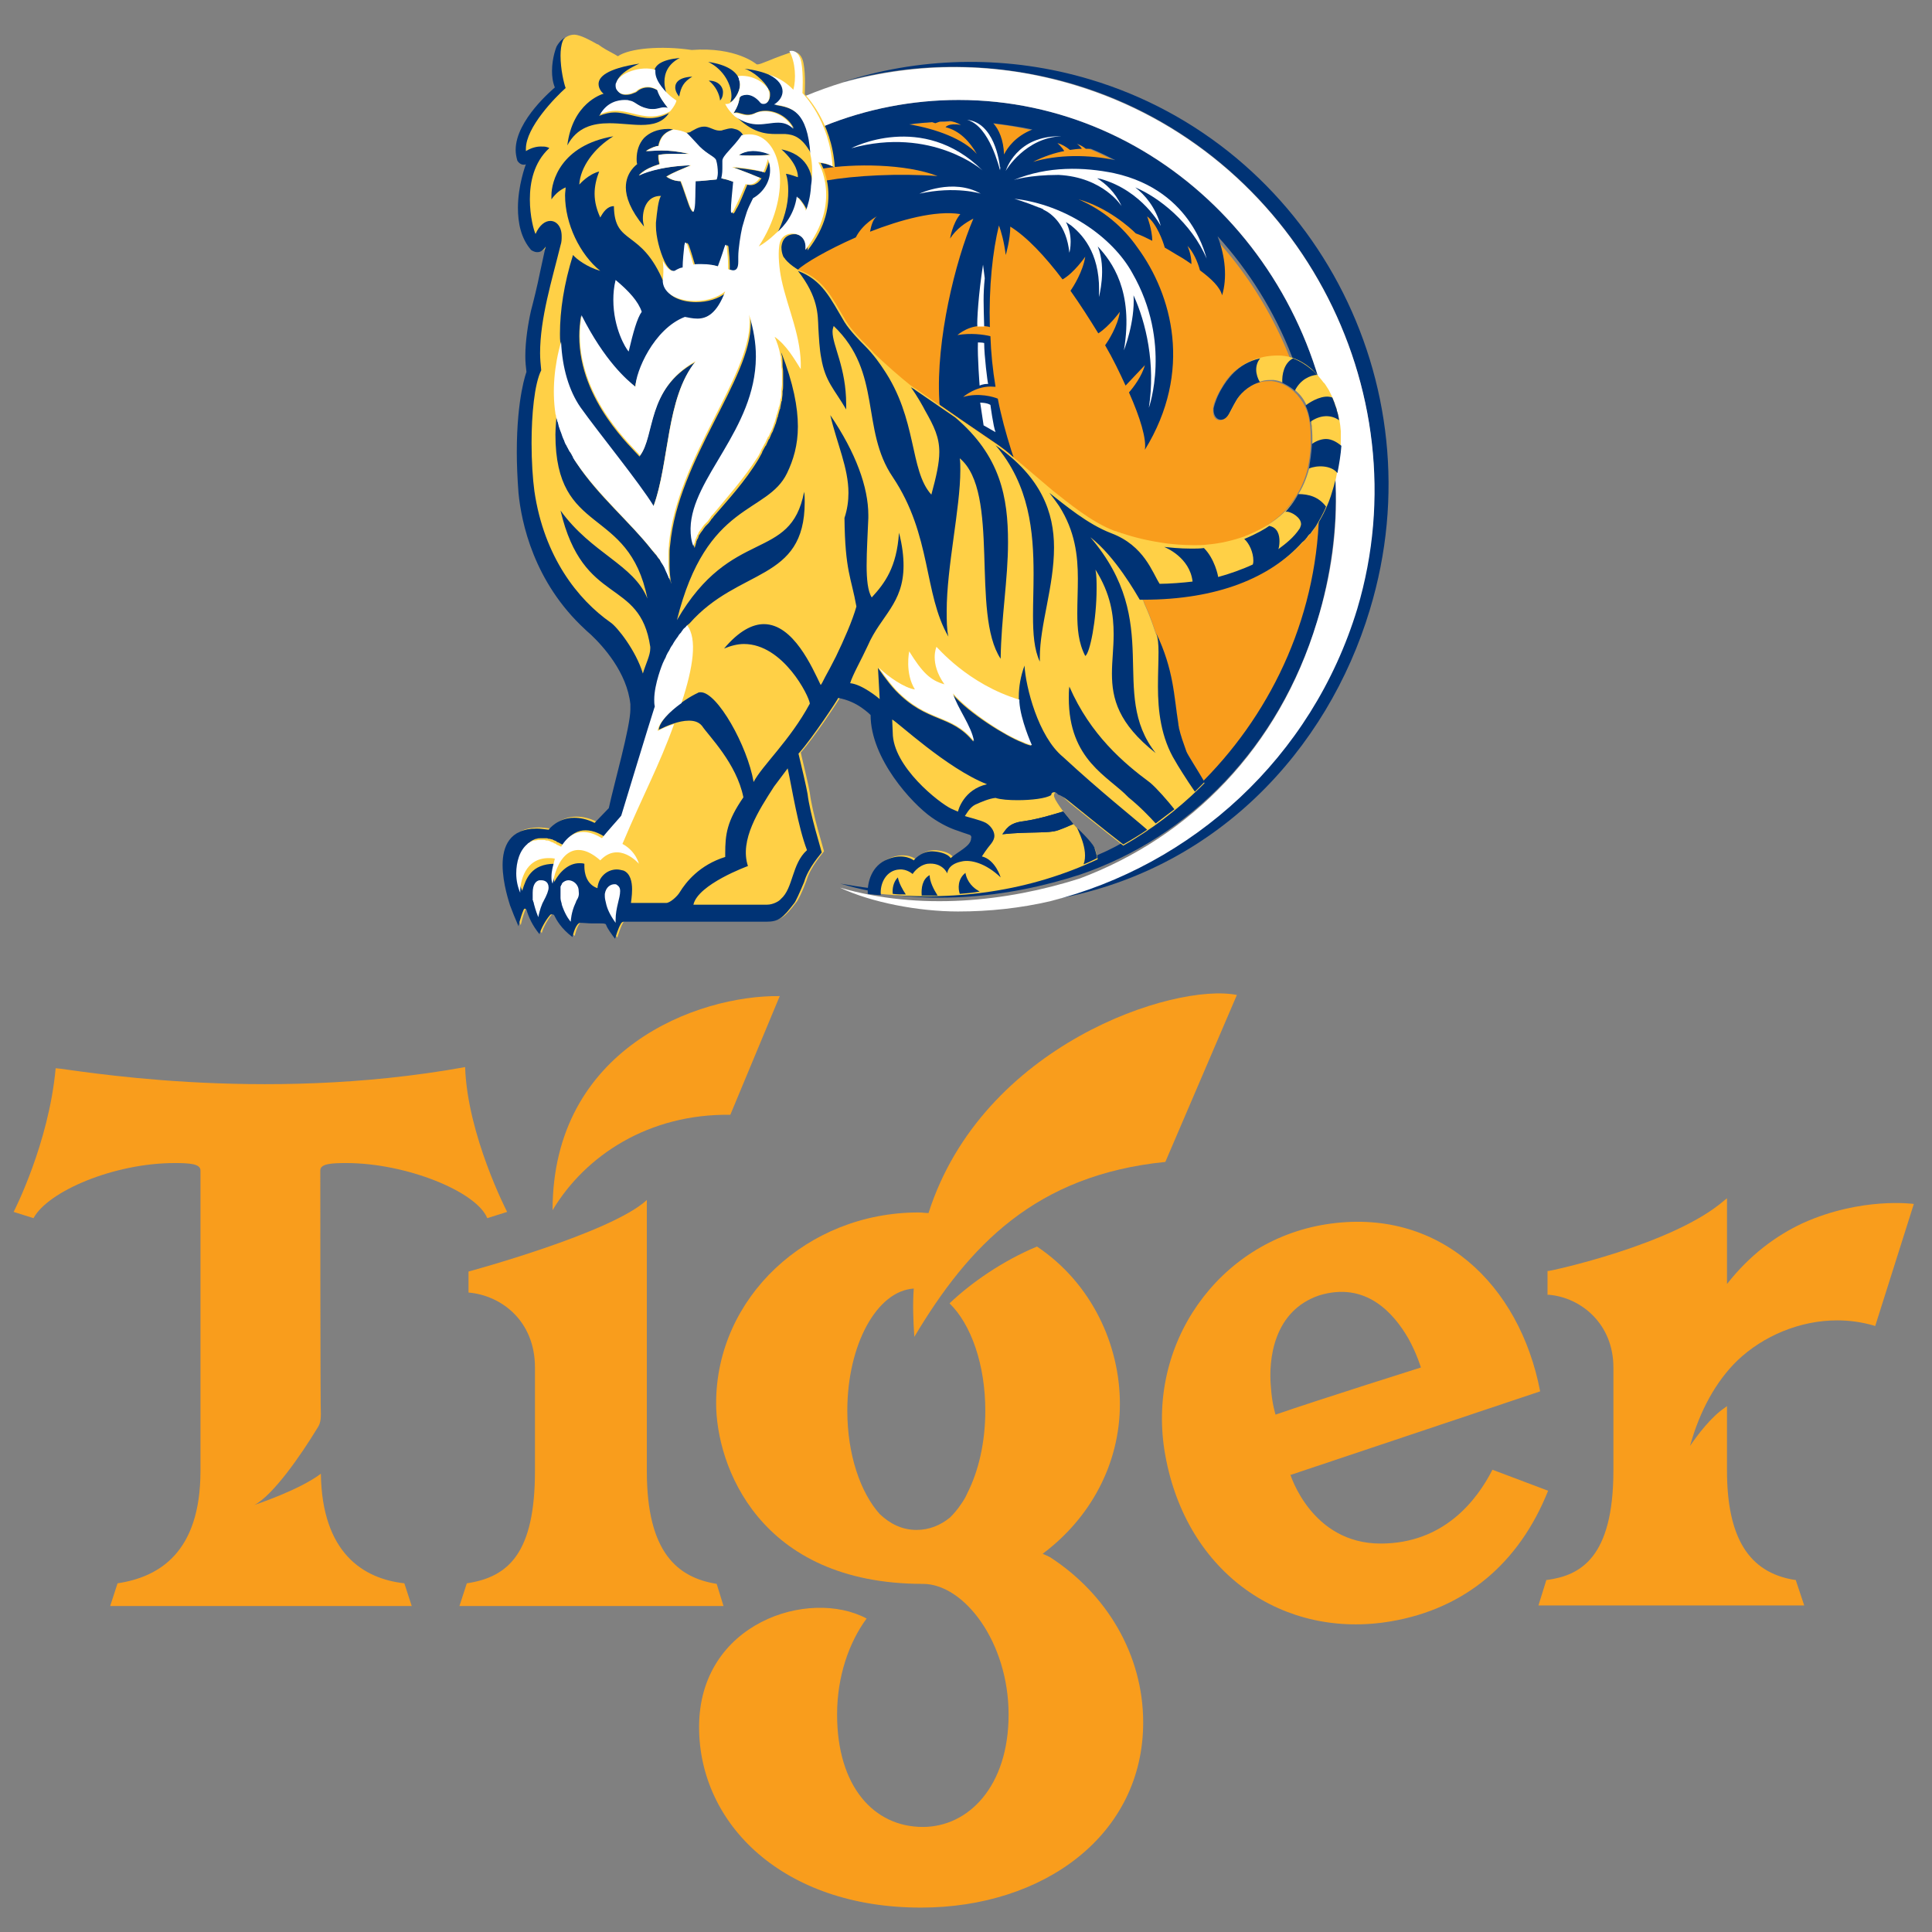<?xml version="1.0" encoding="utf-8"?>
<!-- Generator: Adobe Illustrator 19.2.1, SVG Export Plug-In . SVG Version: 6.00 Build 0)  -->
<svg version="1.1" id="Layer_1" xmlns="http://www.w3.org/2000/svg" xmlns:xlink="http://www.w3.org/1999/xlink" x="0px" y="0px"
	 viewBox="0 0 340.2 340.2" style="enable-background:new 0 0 340.2 340.2;" xml:space="preserve">
<rect x="0" y="0" width="340.2" height="340.2" fill="#808080" stroke="none"/>
<style type="text/css">
	.st0{fill:#F99D1C;}
	.st1{fill:#003375;}
	.st2{fill:#FFFFFF;}
	.st3{fill:#FFD046;}
</style>
<g>
	<g>
		<g>
			<g>
				<g>
					<path class="st0" d="M152.2,60.9c0.5,0.5,1,1,1.4,1.5c2.2,2,4.6,4.1,6.5,5.7c0.1,0.1,0.2,0.2,0.4,0.3c0.2,0.2,0.5,0.4,0.8,0.5
						l7.7,5.3l6.3,4.3l0,0c1,0.7,2,1.4,2.8,2.2c2.1,1.7,4.5,3.8,7,5.9l0,0c2.7,2.1,6.7,5.5,10.9,7.1c0.2,0.1,0.4,0.1,0.6,0.2
						c0.2,0.1,0.4,0.2,0.6,0.2c0,0,0.1,0,0.1,0c2.3,0.8,5,1.5,7.9,1.8h0v0c0.9,0.1,2.7,0.3,4.8,0.3c0.7,0,1.4,0,2.2-0.1h0l0,0
						c2.4-0.2,4.5-0.6,6.8-1.5c0.1,0,0.2-0.1,0.2-0.1l0,0l0,0c2.2-0.9,3.7-1.8,4.4-2.3h0l0,0c0.9-0.7,1.9-1.4,2.7-2.3l0,0
						c1-1.1,2.9-3.4,3.9-7.1c0.3-1.3,0.5-2.7,0.6-4.3v0c0-0.3,0-0.6,0-1c0-1.8-0.1-4.4-1.2-6.3c-0.3-0.6-0.8-1.2-1.2-1.7l0,0
						c-1.6-1.7-3.3-2.3-4.5-2.4c-0.4,0-1,0-1.6,0.1c-0.2,0-0.4,0.1-0.7,0.2c-2.1,0.6-3.6,2.3-4.1,3.2c-0.6,1-0.9,1.7-1.3,2.4
						c-0.4,0.7-0.9,1-1.4,1c-0.7,0-1.2-0.6-1.2-1.6c0-0.1,0-0.3,0-0.5c0.1-0.9,0.7-2.3,1.5-3.6c0.7-1.3,2.6-4.3,6.9-5.2
						c0,0,0.9-0.3,2.8-0.3h0c0.6,0,1.5,0.1,2.4,0.4l0,0c-9.6-24.5-32.5-41.8-59.1-41.8c-7.7,0-15.3,1.5-22.3,4.2
						c0.3,1.1,0.5,2.4,0.5,3.7c-1.2-0.7-2.5-0.8-2.5-0.8s4.3,7-2.3,15.4c0.2-2.3-1.6-3.1-2.9-2.8c-1.2,0.3-1.6,1.2-1.7,2.2v0
						c0,0.6,0.1,1.2,0.3,1.6l0,0c0,0.1,0,0.1,0.1,0.2c0,0,0.1,0.1,0.1,0.1c0,0,0,0,0,0c0,0,0.1,0.1,0.1,0.1c0,0,0.1,0.1,0.1,0.2
						c0,0,0,0,0,0c0.1,0.1,0.1,0.2,0.2,0.2c0,0,0,0,0,0v0c0.1,0.1,0.2,0.2,0.2,0.2c0,0,0,0,0,0c0.6,0.5,1.2,1,2,1.5c0,0,0.1,0,0.1,0
						l0,0c4.3,1.7,5.7,4.9,8.2,9C149.7,58.3,151.7,60.2,152.2,60.9z"/>
					<path class="st0" d="M230.3,94.4c-0.1,0.1-0.2,0.2-0.3,0.4c-0.1,0.1-0.2,0.3-0.4,0.4c-5.6,6.2-14.9,10.1-28,10.1h0
						c-0.2,0-0.4,0-0.6,0h0c0,0,0,0.1,0.1,0.1c0.1,0.2,0.2,0.4,0.3,0.5c0,0.1,0.1,0.2,0.1,0.3c0.5,1.1,1.2,2.7,2,5.2l0.1,0.2
						c3.1,6.6,3.1,11.1,3.9,16c0,0.2,0.1,0.4,0.1,0.7c0.3,1.3,0.7,2.6,1.3,4.1c0.3,0.5,2.1,3.4,3.2,5.4c11.6-11.7,19.5-28,20.2-46
						l0,0c0,0,0,0,0,0c0,0.1-0.1,0.1-0.1,0.2c-0.1,0.2-0.2,0.4-0.3,0.5c-0.1,0.1-0.1,0.2-0.2,0.3c-0.1,0.1-0.2,0.3-0.3,0.4
						c-0.1,0.1-0.2,0.3-0.3,0.4c-0.1,0.1-0.2,0.3-0.3,0.4C230.6,94.1,230.5,94.3,230.3,94.4z"/>
				</g>
				<g>
					<g>
						<path class="st1" d="M192,14c-14.3-4.3-29.2-4-42.5,0.1c-0.1,0-0.7,0.2-1,0.3c12.9-3.6,27-3.6,40.8,0.5
							c38.7,11.7,61.3,53.4,49.6,92.1c-8,26.3-29.1,45.2-54.1,51.5c0,0,0,0,0,0c29.2-4.8,49-26.5,56.4-51.1
							C253.4,67.3,230.7,25.6,192,14z"/>
						<path class="st1" d="M231.9,109.5c2.5-8.3,3.5-16.4,3.3-24.1c-1.1-37.7-30.7-67.8-66.4-67.8c-8.2,0-16.3,1.6-23.7,4.6
							c0.2,0.5,0.4,1,0.6,1.6c0,0.1,0,0.1,0,0.2c0.1,0.2,0.1,0.4,0.2,0.6c0,0.1,0,0.2,0.1,0.2c0.1,0.2,0.1,0.5,0.2,0.7
							c0.3,1.2,0.5,2.4,0.6,3.8c-1.2-0.7-2.5-0.8-2.5-0.8s0.3,0.4,0.5,1.2c5.5-0.9,14.6-0.9,20.3,1.3c-6.9-0.5-14.5-0.1-19.7,0.8
							c0.5,2.8,0.4,7.3-3.5,12.2c0.2-2.3-1.6-3.1-2.9-2.8c-1.2,0.3-1.6,1.2-1.7,2.2v0c0,0.6,0.1,1.2,0.3,1.6l0,0
							c0,0.1,0,0.1,0.1,0.2c0,0,0.1,0.1,0.1,0.1c0,0,0,0,0,0c0,0,0.1,0.1,0.1,0.1c0,0,0.1,0.1,0.1,0.2c0,0,0,0,0,0
							c0.1,0.1,0.1,0.2,0.2,0.2c0,0,0,0,0,0v0c0.1,0.1,0.2,0.2,0.2,0.2c0,0,0,0,0,0c0.6,0.5,1.2,1,2,1.5c0,0,0.1,0,0.1,0l0,0
							c1.1-1.1,5.2-3.5,10.2-5.7h0c1.2-2.4,3.7-3.7,3.7-3.7c-0.7,0.5-1,1.7-1.2,2.7c0,0,0,0,0,0c5.4-2.1,11.5-3.8,15.9-3.1
							c-1.4,1.7-1.8,4.3-1.8,4.3c1.1-1.7,2.7-2.8,4.1-3.5c-3.2,7.5-6.6,21.4-6,32c0,0.3,0,0.6,0.1,0.8l3.6,2.5l6.3,4.3l0,0
							c1,0.7,2,1.4,2.8,2.2c0.1,0.1,0.2,0.1,0.3,0.2c-0.2-0.4-0.3-0.9-0.4-1.1c-1-3.2-1.8-6.1-2.4-9.2c-0.7-0.3-3.3-1.1-6.1-0.3
							c0,0,2.4-2.1,5.4-1.8c0.1,0,0.2,0,0.3,0c-0.5-3-0.8-6-0.9-8.9c-1.2-0.3-3.5-0.6-5.8-0.2c0,0,2.3-2.1,5.3-1.5
							c0.2,0,0.3,0.1,0.4,0.1c-0.2-7.1,0.5-13.4,1.6-17.9c0.4,1.1,0.9,2.8,1.2,5.2c0,0,0.8-2.7,0.8-5c2.9,1.8,6.1,5.2,9.2,9.3
							c2-1.1,4-4,4-4c-0.4,2.6-2.1,5.3-2.6,6c1.7,2.4,3.3,4.9,4.9,7.5c1.9-1.2,3.8-3.8,3.8-3.8c-0.4,2.6-2.1,5.2-2.6,5.9
							c1.4,2.4,2.6,4.9,3.6,7.1l3.4-3.6c-0.5,1.9-2,3.9-2.8,4.8c2,4.5,3.1,8.2,2.8,10.1c8.5-13.8,4.8-27.3-1.3-35.6
							c-2.5-3.6-6-6.6-10.4-8.5c5.1,1.4,9.1,5,10.1,6c0.9,0.3,1.9,0.8,2.9,1.3c0-1.9-0.9-4.3-0.9-4.3c1.7,1.3,2.8,4.4,3.1,5.5
							c0.9,0.5,1.8,1.1,2.7,1.6c0.7,0.4,1.4,0.9,2,1.3c0-1.8-0.7-3.2-0.7-3.2c1,1,1.8,2.8,2.2,4.3c2,1.5,3.5,2.9,3.9,4.4
							c0.9-3,0.6-6.8-0.8-10.4c11.1,12.2,17.9,28.7,17.9,47c0,19.2-8.1,36.4-20.2,48.7l0,0c-0.3,0.3-0.5,0.5-0.8,0.8c0,0,0,0,0,0
							c-0.3,0.2-0.5,0.5-0.8,0.7c-0.1,0.1-0.1,0.1-0.2,0.2c-0.2,0.2-0.4,0.4-0.6,0.5c-0.1,0.1-0.2,0.1-0.2,0.2
							c-0.2,0.2-0.4,0.3-0.5,0.5c-0.1,0.1-0.2,0.1-0.2,0.2c-0.2,0.2-0.4,0.3-0.5,0.5c-0.1,0.1-0.2,0.1-0.2,0.2
							c-0.2,0.2-0.4,0.3-0.6,0.5c-0.1,0.1-0.1,0.1-0.2,0.2c-0.2,0.2-0.4,0.3-0.6,0.5c-0.1,0.1-0.1,0.1-0.2,0.2
							c-0.2,0.2-0.4,0.3-0.6,0.5c-0.1,0.1-0.1,0.1-0.2,0.1c-0.2,0.2-0.4,0.3-0.6,0.5c-0.1,0-0.1,0.1-0.2,0.1
							c-0.2,0.2-0.5,0.3-0.7,0.5c0,0-0.1,0.1-0.1,0.1c-0.2,0.2-0.5,0.3-0.7,0.5c0,0-0.1,0.1-0.1,0.1c-0.2,0.2-0.5,0.3-0.7,0.5
							c0,0-0.1,0-0.1,0.1c-0.3,0.2-0.5,0.4-0.8,0.5c0,0-0.1,0-0.1,0.1c-0.3,0.2-0.5,0.4-0.8,0.5c0,0,0,0-0.1,0
							c-0.3,0.2-0.6,0.4-0.8,0.5c0,0,0,0,0,0c-0.3,0.2-0.6,0.4-0.9,0.5c0,0,0,0,0,0c-1.8,1.1-3.7,2.1-5.6,2.9c0,0,0,0,0,0
							c-10.9,5.1-23.4,7.4-37.1,6.2c0,0,0,0,0,0c-0.4,0-0.8-0.1-1.2-0.1c0,0,0,0,0,0c-0.6-0.1-1.2-0.1-1.8-0.2c0,0,0,0,0,0
							c-1.7-0.2-3.5-0.5-5.3-0.8c14.1,4.2,29.3,2.6,42.2-1.6C209.5,147.4,225.1,131.6,231.9,109.5z M160.1,21.9
							c1.3-0.2,2.7-0.3,4-0.4c0.3,0.1,0.6,0.2,0.6,0.2c0.3-0.1,0.5-0.2,0.8-0.3c0.6,0,1.2,0,1.8-0.1c1.1,0.2,1.9,0.7,1.9,0.7
							c-2.2-0.4-2.7,0.4-2.7,0.4c2.5,0.6,4.3,2.6,5.5,4.7C169.7,24.5,164.9,22.7,160.1,21.9z M176.8,27.2c-0.1-2.6-0.9-4.4-1.9-5.5
							c2.3,0.3,4.6,0.6,6.9,1.1C178.8,24,177.4,26,176.8,27.2z M181.9,28.5c2-1,3.9-1.6,5.5-1.9c-0.4-0.7-1.2-1.4-1.2-1.4
							c0.8,0.2,1.6,0.7,2.2,1.2c0.7-0.1,1.4-0.2,2.1-0.2c-0.4-0.6-0.9-0.9-0.9-0.9c0.6,0.2,1.1,0.5,1.6,0.9c0.3,0,0.6,0,0.9,0
							c1.5,0.6,2.9,1.3,4.3,2C191.6,27.2,186.3,27.2,181.9,28.5z"/>
					</g>
					<g>
						<path class="st2" d="M173.3,60.4c-0.3-0.1-1.1-0.1-1.1-0.1c-0.1,2.5,0.3,7.6,0.3,7.6s0.5-0.3,1.5-0.3
							C173.9,67.4,173.3,62.6,173.3,60.4z"/>
						<path class="st2" d="M161.9,34.1c6.4-1.4,10.8,0,10.8,0C167.8,31.3,161.9,34.1,161.9,34.1z"/>
						<path class="st2" d="M172.6,70.9l0.6,4l2.1,1.2c-0.4-1-0.9-4.8-0.9-4.8C173.8,70.9,172.6,70.9,172.6,70.9z"/>
						<path class="st2" d="M173.4,49l-0.3-2.4c-0.8,5.1-1.1,10-1,10.9c0,0,0.9,0,1.2,0C173.2,53.6,173.1,52,173.4,49z"/>
						<path class="st2" d="M196.2,30.5c-5.3-1.1-11.7-1.3-17.7,1.2c0,0,2.7-0.9,7.9-0.9c7.9,0.4,11.1,5.5,11.1,5.5
							c-1.2-2.6-2.9-4-4.3-4.9c0.2,0,0.4,0.1,0.6,0.1c7.4,2.1,10.6,8.3,10.6,8.3c-0.9-3.3-2.8-5.5-4.5-6.8
							c4.1,1.7,9.9,6.2,12.6,12.6C212.4,45.7,210.3,33.6,196.2,30.5z"/>
						<path class="st2" d="M178.6,35c0,0,1.8,0.5,4.5,1.6l-0.3-0.1c0.1,0,0.4,0.1,0.8,0.3c0,0,0.1,0,0.1,0.1
							c1.5,0.7,4.1,2.7,4.6,7.6c0.1-0.3,0.7-3-0.6-5.4c0.3,0.2,0.6,0.4,0.9,0.6c2.5,2,5.3,5.6,4.9,12.6c0,0,1.4-5-0.2-8.9
							c0,0,0.1,0.1,0.1,0.1c2.3,2.5,6.3,7.7,4.5,18.2c0,0,2-5,1.7-9.7c2.2,4.8,3.9,12.1,2.7,19.8c0,0,4.1-11.5-2.9-23.7
							C195.9,41.7,187.6,36,178.6,35z"/>
						<path class="st2" d="M176.1,30c0,0,0-0.1,0-0.2l0.1-0.3c0,0,0-0.1,0-0.2l-0.1,0.4c-0.1-1.4-1.1-8.1-5.8-8.6
							C174.3,22.2,176,29.8,176.1,30z"/>
						<path class="st2" d="M186.9,24c-8-0.2-9.8,6.1-9.8,6.1C177.1,30,180.6,24.2,186.9,24z"/>
						<path class="st2" d="M149.9,26.1C164.1,22.2,173,30,173,30C162.4,19.5,149.9,26.1,149.9,26.1z"/>
					</g>
				</g>
			</g>
			<path class="st2" d="M189.3,15c-13.8-4.2-27.8-4.1-40.8-0.5l0,0c-2.3,0.7-4.5,1.5-6.7,2.4c0.7,0.8,2.1,2.6,3.3,5.3v0
				c7.4-3,15.5-4.6,23.7-4.6c35.8,0,65.3,30.1,66.4,67.8c0.3,7.7-0.7,15.8-3.3,24.1c-6.7,22.2-22.3,37.9-41.8,45.2
				c-12.9,4.1-28.1,5.7-42.2,1.6c5.5,2.6,13.8,4.2,20.8,4.2c5.6,0,11-0.6,16.2-1.8c25-6.3,46.1-25.2,54.1-51.5
				C250.6,68.3,228,26.7,189.3,15z"/>
		</g>
		<g>
			<g>
				<g>
					<path class="st3" d="M201.7,105.3c13.1,0,22.4-3.9,28-10.1c0.1-0.1,0.2-0.3,0.4-0.4c0.1-0.1,0.2-0.2,0.3-0.4
						c0.1-0.1,0.2-0.3,0.4-0.4c0.1-0.1,0.2-0.2,0.3-0.4c0.1-0.1,0.2-0.3,0.3-0.4c0.1-0.1,0.2-0.3,0.3-0.4c0.1-0.1,0.1-0.2,0.2-0.3
						c0.1-0.2,0.2-0.4,0.3-0.5c0-0.1,0.1-0.1,0.1-0.2c0.1-0.2,0.3-0.5,0.4-0.7c0,0,0,0,0,0c0.5-0.9,0.9-1.8,1.3-2.8l0,0l0,0
						c0.2-0.5,0.5-1.4,0.6-1.8l0,0c0.1-0.4,0.3-0.9,0.4-1.4c0.1-0.3,0.2-0.7,0.3-1.1c0-0.2,0.1-0.4,0.1-0.6c0.4-1.9,0.7-4.1,0.7-5.9
						c0-0.1,0-0.2,0-0.3l0,0c0-0.4,0-0.8,0-1.3c-0.1-1.3-0.3-2.5-0.7-3.7l0-0.1c-0.1-0.4-0.3-0.8-0.4-1.2c-0.3-0.8-0.7-1.6-1-2.2
						c-0.5-0.8-0.8-1.3-0.9-1.3l0,0c-0.6-0.8-1.3-1.6-2-2.3l0,0l0,0c-2.5-2.2-4.7-2.5-6-2.5h0c-1.8,0-2.8,0.3-2.8,0.3
						c-4.3,0.9-6.2,3.9-6.9,5.2c-0.8,1.3-1.3,2.7-1.5,3.6c0,0.2,0,0.3,0,0.5c0,1,0.6,1.6,1.2,1.6c0.5,0,1-0.3,1.4-1
						c0.4-0.7,0.7-1.4,1.3-2.4c0.5-0.9,2-2.6,4.1-3.2l0,0c0.2-0.1,0.4-0.1,0.7-0.2c0.5-0.1,1.2-0.1,1.6-0.1c1.2,0.1,2.9,0.7,4.5,2.4
						l0,0c0.5,0.5,0.9,1.1,1.2,1.7l0,0c1,1.9,1.2,4.6,1.2,6.3c0,0.4,0,0.8,0,1v0c-0.1,1.6-0.3,3-0.6,4.3l0,0c-1,3.8-2.9,6-3.9,7.1
						l0,0c-0.8,0.9-1.7,1.6-2.7,2.3l0,0h0c-0.7,0.5-2.2,1.4-4.4,2.3l0,0l0,0c-0.1,0-0.2,0-0.2,0.1c-2.3,0.8-4.4,1.3-6.8,1.5l0,0h0
						c-0.7,0.1-1.5,0.1-2.2,0.1c-2.1,0-3.9-0.2-4.8-0.3v0h0c-2.9-0.4-5.6-1-7.9-1.8c0,0-0.1,0-0.1,0c-0.2-0.1-0.4-0.2-0.6-0.2
						c-0.2-0.1-0.4-0.2-0.6-0.2c-4.2-1.6-8.2-5-10.9-7.1l0,0c-2.5-2.1-4.9-4.2-7-5.9c-0.9-0.7-1.8-1.5-2.8-2.2l0,0l-6.3-4.3
						l-7.7-5.3c-0.2-0.2-0.5-0.3-0.8-0.5c-0.1-0.1-0.2-0.2-0.4-0.3c-1.9-1.5-4.4-3.7-6.5-5.7c-0.4-0.5-0.9-1-1.4-1.5
						c-0.6-0.6-2.5-2.5-3.5-4.1c-2.5-4.2-3.9-7.4-8.2-9l0,0c0,0-0.1,0-0.1,0c-0.8-0.5-1.4-0.9-2-1.5c0,0,0,0,0,0
						c-0.1-0.1-0.2-0.2-0.2-0.2v0c0,0,0,0,0,0c-0.1-0.1-0.1-0.2-0.2-0.2c0,0,0,0,0,0c0-0.1-0.1-0.1-0.1-0.2c0,0-0.1-0.1-0.1-0.1
						c0,0,0,0,0,0c0,0-0.1-0.1-0.1-0.1c0-0.1-0.1-0.1-0.1-0.2l0,0c-0.2-0.5-0.3-1-0.3-1.6v0c0.1-1,0.5-1.9,1.7-2.2
						c1.4-0.3,3.2,0.4,2.9,2.8c6.6-8.4,2.3-15.4,2.3-15.4s1.3,0.1,2.5,0.8c-0.5-8.2-5.3-12.9-5.3-12.9s0.2-3.4-0.2-5.4
						c-0.2-1.2-0.9-2.3-2.1-2h0c0,0,0,0,0,0c0,0-0.1,0-0.1,0c-0.6,0.2-1.1,0.4-1.7,0.6c-0.8,0.3-1.6,0.6-2.3,0.9
						c-0.6,0.2-1.8,0.8-2.1,0.6c0,0-3.6-3.1-11.4-2.5c-5.4-0.8-11-0.3-13,1.1c-0.2-0.1-0.3-0.2-0.5-0.3c-1.1-0.6-2.1-1.1-3-1.8
						c0,0,0,0-0.1,0c-1.4-0.8-2.9-1.6-4-1.7c-0.5,0-0.9,0.1-1.3,0.3c-0.4,0.2-1,0.7-1.5,1.6c0,0-0.8,1.9-0.8,4.3
						c0,0.9,0.1,1.9,0.5,2.9c-0.2,0.2-6.9,5.7-6.9,11c0,0.6,0.1,1.2,0.3,1.9c0,0,0.4,0.7,1.1,0.7c0.1,0,0.3,0,0.4-0.1
						c-0.1,0.3-1.4,3.8-1.4,7.7c0,2.6,0.5,5.3,2.3,7.4c0,0,0.5,0.4,1.1,0.4c0.5,0,1-0.2,1.5-1c-0.1,0.3-0.5,2.2-1,4.5
						c-0.5,2.5-1.2,5.3-1.6,6.8c-0.5,2.2-1,5.3-1,8c0,1,0.1,2,0.2,2.8c0,0-1.7,4.4-1.7,14.1c0,2.1,0.1,4.6,0.3,7.2
						c0.5,5.2,2.7,15.7,11.7,24c0,0,0.4,0.4,1.1,1c2.1,2,6.3,6.6,6.9,12.2c0,0.3,0,0.6,0,0.9c0,3.1-2.9,13.2-3.8,17.4l-2.5,2.6
						c-1.4-0.7-2.6-0.9-3.6-0.9c-2.9,0-4.4,2-4.5,2.1c-0.8-0.1-1.5-0.2-2.1-0.2c-2.4,0-3.9,0.8-4.8,2c-0.9,1.2-1.2,2.8-1.2,4.4
						c0,3.3,1.2,6.7,1.3,7.1v0h0c0.4,1.1,0.9,2.3,1.5,3.7l0,0v0c0,0,0.3-1.5,0.9-2.9c0.1-0.1,0.1-0.2,0.2-0.2c0.1,0,0.3,0.1,0.3,0.2
						c0.4,1.3,1,2.7,2.3,4.3l0,0v0c0.2-0.9,1.1-2.5,1.8-3.3c0.1-0.2,0.3-0.2,0.4-0.2c0.2,0,0.4,0.1,0.4,0.2c0.4,0.8,1.2,2.3,3.2,3.8
						l0,0v0c0,0,0.4-1.9,1.1-2.4c0.1-0.1,0.3-0.1,0.5-0.1c0.4,0,1.1,0.1,1.9,0.1c0.5,0,0.9,0,1.3,0c0.6,0,1,0,1.1,0.2
						c0.3,0.8,1,1.7,1.6,2.5l0,0l0,0c0.2-0.6,0.5-1.7,1-2.6c0.2-0.4,0.5-0.4,0.6-0.4l0.6,0h23c0.6,0,1.1,0,1.4,0
						c2.2,0,2.9-0.6,4.9-3.2c0.3-0.3,1.1-1.9,1.8-3.8c0.7-2.5,3-5,3.1-5.2c0,0-0.5-1.8-1.1-3.9c-0.6-2.2-1.2-4.7-1.4-6.4
						c-0.2-1.2-1-4.6-1.6-7.1l0.1-0.1c2.4-2.7,6.8-9.4,6.9-9.7c1.7,0.3,3.1,1,4.1,1.7c1,0.7,1.5,1.2,1.6,1.3c0,7.7,7.3,15.6,10.7,18
						c1.7,1.2,3.4,2,4.7,2.4c1.3,0.5,2.2,0.7,2.2,0.8c0.1,0.1,0.2,0.3,0.1,0.5c0,1.4-2.3,2.3-3.6,3.5c-0.6-0.9-2.4-1.2-3.4-1.2
						c-2,0.1-3.1,1.6-3.1,1.6s-1.7-1.4-4.6-0.2c-2.8,1.1-3.6,4-3.5,6.1c14.9,1.8,28.4-0.4,40.1-5.9c-0.1-0.7-0.4-1.5-0.5-1.9
						c-0.5-1-2.8-3.2-3-3.4c-0.2-0.2-0.4-0.5-0.7-0.8h0l0,0c0,0,0,0,0,0l-1.8-2.2c0,0,0,0,0,0l0,0h0h0h0c-0.5-0.7-1-1.4-1.4-2.1v0v0
						l0,0h0c-0.1-0.1-0.1-0.3-0.2-0.4c0,0,0,0,0,0c0-0.1-0.1-0.2-0.1-0.4c0-0.4,0.2-0.6,0.5-0.6c0.2,0,0.5,0.1,0.7,0.4
						c0.5,0.6,1.9,1.8,2.2,2h0c0.5,0.4,5.3,4.3,8.8,7c4.9-2.8,9.4-6.2,13.5-10.2c0.3-0.3,0.5-0.5,0.8-0.8c-1.1-1.9-3-4.8-3.2-5.4
						c-0.5-1.4-1-2.8-1.3-4.1c0-0.2-0.1-0.4-0.1-0.7c-0.8-5-0.8-9.5-3.9-16l-0.1-0.2c-0.8-2.5-1.5-4.1-2-5.2c0-0.1-0.1-0.2-0.1-0.3
						c-0.1-0.2-0.1-0.3-0.3-0.5c0,0,0-0.1-0.1-0.1h0C201.2,105.3,201.4,105.3,201.7,105.3L201.7,105.3z"/>
					<g>
						<path class="st1" d="M230,94.8c0.1-0.1,0.2-0.2,0.3-0.4c0.1-0.1,0.2-0.3,0.4-0.4c0.1-0.1,0.2-0.2,0.3-0.4
							c0.1-0.1,0.2-0.3,0.3-0.4c0.1-0.1,0.2-0.3,0.3-0.4c0.1-0.1,0.1-0.2,0.2-0.3c0.1-0.2,0.2-0.4,0.3-0.5c0-0.1,0.1-0.1,0.1-0.2
							c0.1-0.2,0.3-0.5,0.4-0.7c0,0,0,0,0,0c0.3-0.6,0.7-1.3,0.9-1.9c0,0,0,0,0,0c-1.3-1.7-3-2.2-4.9-2.2c-0.8,1.5-1.7,2.5-2.3,3.2
							l0,0l0,0l0,0l0,0l0,0c0.1-0.1,0.2-0.1,0.3-0.1c0.4,0,1.1,0.3,1.6,0.7c0.5,0.4,0.9,0.9,0.9,1.5c0,0.2-0.1,0.4-0.2,0.7
							c-1.1,1.7-2.6,2.8-3.8,3.7c0.1-0.2,0.2-0.8,0.2-1.4c0-1.1-0.3-2.4-1.8-2.7h0l0,0c-0.7,0.5-2.2,1.4-4.4,2.3l0,0l0,0l0,0l0,0
							l0,0c0.9,0.8,1.6,2.4,1.6,3.8c0,0.2,0,0.4-0.1,0.7c-1.7,0.8-4.2,1.7-6.1,2.2c0-0.2-0.6-3.2-2.5-5.1l0,0h0l0,0l0,0
							c-0.7,0.1-1.5,0.1-2.2,0.1c-2.1,0-3.9-0.2-4.8-0.3l0,0v0c0.2,0.1,4.5,1.8,5,6.1c-1.6,0.2-4.2,0.4-5.8,0.4
							c-1.3-2-2.7-6.7-8.5-8.9l0,0c-4.2-1.6-8.2-5-10.9-7.1l0,0c0.3,0.4,0.8,1,1.7,2.3c2.8,4.4,3.3,8.7,3.3,12.8
							c0,2.1-0.1,4.1-0.1,6.1c0,2.7,0.2,5.2,1.4,7.5v0l0,0c0.8-0.4,2-6.3,2-11.9c0-1.1,0-2.3-0.2-3.3c2.7,4.3,3.2,8,3.2,11.4
							c0,2.4-0.3,4.7-0.3,6.9c0,4.4,1.1,8.8,7.7,14l0,0c-8.4-10.7,1.5-22.8-11.5-38c4.4,3.4,8.1,10,8.7,11l0,0l0,0h0
							c0.2,0,0.4,0,0.6,0c13.1,0,22.4-3.9,28-10.1C229.8,95.1,229.9,94.9,230,94.8z"/>
						<path class="st1" d="M233.5,77.3c-1,0-2,0.5-2.5,0.9l0,0c0,0.1,0,0.2,0,0.3v0c-0.1,1.4-0.3,2.8-0.5,4l0,0
							c1.4-0.6,3.9-0.6,5,0.8l0,0c0.3-1.5,0.6-3.3,0.7-4.8C235.6,78,234.6,77.3,233.5,77.3z"/>
						<path class="st1" d="M228,68.8c1-2,2.7-2.7,3.9-2.8c0,0,0,0,0,0c-0.3-0.3-0.5-0.6-0.8-0.8l0,0l0,0c-1.3-1.1-2.4-1.7-3.4-2.1
							c-1.6,0.8-2,2.9-1.9,4.3C226.4,67.7,227.2,68.1,228,68.8L228,68.8z"/>
						<path class="st1" d="M215,73.9c0.5,0,1-0.3,1.4-1c0.4-0.7,0.7-1.4,1.3-2.4c0.5-0.9,2-2.6,4.1-3.2c0,0,0.1,0,0.1,0l-0.1-0.1
							c-0.3-0.5-0.6-1.3-0.6-2.1c0-0.7,0.2-1.4,0.7-2c0,0,0,0,0,0c-4.1,0.9-5.9,3.9-6.7,5.2c-0.8,1.3-1.3,2.7-1.5,3.6
							c0,0.2,0,0.3,0,0.5C213.8,73.3,214.3,73.9,215,73.9z"/>
						<path class="st1" d="M229.9,71.4c0.4,0.9,0.7,1.9,0.8,2.9c1.8-1.3,3.7-1.3,5.1-0.3c0,0,0,0,0,0c-0.1-0.6-0.2-1.2-0.4-1.7
							l0-0.1c-0.1-0.4-0.3-0.8-0.4-1.2c-0.1-0.3-0.3-0.7-0.4-1c0,0,0,0,0,0C233.1,69.4,230.9,70.6,229.9,71.4z"/>
						<path class="st1" d="M189,145.1c0,0-1.7,0.7-2.7,1.1c-1.7,0.6-5.2,0.2-9.8,0.7h0l0,0c0.6-0.7,1-2,3.8-2.3
							c1.4-0.2,3.1-0.6,4.5-1c1.4-0.4,2.4-0.7,2.4-0.7h0h0l0,0v0l0,0c0,0,0,0,0,0L189,145.1C189,145.1,189,145.1,189,145.1
							L189,145.1L189,145.1z"/>
						<path class="st1" d="M175.3,78.4L175.3,78.4c6,7,6.7,15.3,6.7,22.7c0,2.6-0.1,5-0.1,7.3c0,3.2,0.2,6,1.2,8.1
							c0-0.2,0-0.4,0-0.7c0-5.8,2.5-12.5,2.5-19.4C185.6,90.3,183.4,84,175.3,78.4z"/>
						<path class="st1" d="M155.5,64.9c-0.4-0.6-1.5-2.3-3.3-4.1c-0.6-0.6-2.5-2.5-3.5-4.1c-2.5-4.2-3.9-7.4-8.2-9l0,0l0,0
							c3.6,4.6,3.5,7.7,3.6,10c0.1,1.7,0.2,3.8,0.5,5.3c0.7,4.2,2.3,5.5,4.4,9.1l0,0v-0.1c0-0.3,0-0.5,0-0.8
							c0-6.5-2.4-10.3-2.4-12.8c0-0.4,0.1-0.7,0.2-1c8.6,8.2,4.7,18.2,10.4,26.6c6.9,10.3,5.4,20.5,9.8,28.1h0
							c-0.3-1.3-0.3-2.9-0.3-4.5c0-7.8,2.4-18.1,2.4-24.8c0-0.8,0-1.5-0.1-2.1c7.2,6,1.9,27.3,7.2,35.3l0,0v0
							c0.1-7.2,1.3-14,1.3-20.5c0-7.9-1.3-15.2-9.3-22l-7-4.8c-0.2-0.2-0.5-0.3-0.8-0.5c1.1,1.5,2.2,3.5,2.5,4.1
							c1.6,2.8,2.5,4.7,2.5,7.3c0,1.9-0.5,4.2-1.4,7.5C160.1,82.8,161.6,73.8,155.5,64.9z"/>
						<path class="st1" d="M189,145.1l-1.8-2.2c0,0,0,0,0,0l0,0v0l0,0h0h0c0,0-1,0.3-2.4,0.7c-1.4,0.4-3.1,0.8-4.5,1
							c-2.8,0.3-3.2,1.6-3.8,2.3l0,0h0c4.5-0.5,8.1-0.1,9.8-0.7C187.3,145.9,189,145.1,189,145.1L189,145.1L189,145.1
							C189,145.1,189,145.1,189,145.1z"/>
						<path class="st1" d="M107.3,21.7c1.9,0,3.9,0.3,5.6,0.3c2,0,3.8-0.4,4.9-2.1l0,0h0c-1.3,0.7-2.4,0.9-3.4,0.9
							c-2.2,0-4.1-1-6.2-1c-0.8,0-1.7,0.2-2.7,0.6c1.5-2.3,3.4-2.7,4.6-2.7c0.3,0,0.6,0,0.8,0.1c1,0.1,1.4,1,3.2,1.4
							c0.4,0.1,0.7,0.1,1,0.1c0.8,0,1.3-0.3,1.9-0.3c0.2,0,0.4,0,0.7,0.1l0,0l0,0c-0.7-0.9-1.5-1.9-1.9-3.2h0
							c-0.7-0.4-1.2-0.5-1.7-0.5c-1.2,0-1.9,0.7-1.9,0.7s-0.2,0.2-0.6,0.3c-0.4,0.2-0.9,0.3-1.4,0.3c-0.6,0-1.1-0.2-1.5-0.8
							c-0.1-0.1-0.2-0.4-0.2-0.7c0-0.1,0-0.1,0-0.2c0-0.9,0.7-2.3,4.1-3.8c-5.9,0.9-7.2,2.4-7.2,3.6c0,0.9,0.7,1.6,0.9,1.7
							c-0.4,0.1-5.5,1.7-6.4,9.1C101.6,22.4,104.4,21.7,107.3,21.7z"/>
						<path class="st1" d="M120.8,56c0.6,0.1,1.4,0.3,2.2,0.3c1.6,0,3.5-0.8,4.9-4.8l0,0c-1.3,1.1-3.3,1.7-5.3,1.7
							c-2.8,0-5.4-1.1-5.7-3.4v0c-4-9.7-8.7-6.4-8.8-13.5v0h0c-1.2,0-1.9,1.1-2.4,2c-0.6-1.3-1-2.7-1-4.2c0-1.3,0.3-2.6,0.8-3.9l0,0
							l0,0c-1.9,0.5-3.3,2.1-3.5,2.3c0.2-3.1,2.6-6.4,6-8.5c-9.3,1.6-10.9,8-10.9,10.4c0,0.3,0,0.5,0,0.7l0,0l0,0
							c0.8-1.1,1.6-1.7,2.5-2.1c0,0.4-0.1,0.9-0.1,1.4c0,5,2.6,10.4,6.2,13.3c-2.4-0.7-4.2-2.1-4.8-2.8l0,0l0,0
							c-1.6,5.1-2.3,9.8-2.3,13.9c0,0.5,0,1.1,0.1,1.6c0.2,4.7,1.4,8.6,3.4,11.5c3.2,4.6,10.3,13.3,12.9,17.4l0,0l0,0
							c2.9-7.7,2.2-19.1,7.4-25.5l0,0c-8.7,4.8-7.1,13.1-9.8,16.6c-1-1.3-10.6-9.7-10.6-21.2c0-1.1,0.1-2.3,0.3-3.5
							c4.1,8.2,8,11.4,9.5,12.6l0,0l0,0v0C112.1,65.7,115.3,58.1,120.8,56z"/>
						<path class="st1" d="M118.9,15.4c0,0.6,0.4,1.3,0.7,1.6l0,0v0c0.3-1.7,0.8-2.6,2.3-3.5l0,0h0
							C119.6,13.6,118.9,14.5,118.9,15.4z"/>
						<path class="st1" d="M124.8,14.2L124.8,14.2L124.8,14.2c1.2,0.9,1.9,2.4,2,3.5l0,0l0,0c0.3-0.3,0.5-0.8,0.5-1.3
							C127.4,15.4,126.6,14.2,124.8,14.2L124.8,14.2z"/>
						<path class="st1" d="M120.8,23.4L120.8,23.4L120.8,23.4L120.8,23.4c0.1,0.1,1,1,2.3,2.4c1.4,1.4,2.7,1.8,2.9,2.4
							c0.2,0.6,0.3,1.5,0.3,2.2c0,0.5-0.1,0.9-0.2,1.2c-1.3,0.1-2.7,0.3-3.7,0.3h0v0c-0.1,2,0,3.7-0.2,4.8c-0.1,0.5-0.2,0.6-0.2,0.6
							c-0.1,0-0.3-0.3-0.5-0.7c-0.3-0.6-1.3-3.8-1.7-4.7h0h0c-0.5,0-1.5-0.1-2.5-0.8c1.3-0.8,2.5-1.2,4.3-2l0,0
							c-5.8,0.2-8.8,1.6-9.1,1.8c0-0.1,0.2-0.3,0.6-0.6c0.5-0.4,1.4-0.9,3-1.4v0c-0.1-0.4-0.2-0.8-0.2-1.5v-0.1
							c0.8-0.2,1.9-0.2,2.9-0.2c0.9,0,1.9,0,2.4,0h0.1v0c-2.2-0.5-3.6-0.6-4.9-0.6c-1,0-1.8,0.1-2.7,0.1c0.9-0.6,1.8-0.9,2.2-0.9h0
							l0,0c0.4-1.9,1.4-2.5,2.6-2.9l0,0c0,0-0.4-0.1-0.8-0.1c-2,0-3.4,0.7-4.3,1.6c-0.9,1-1.3,2.3-1.3,3.7c0,0.3,0,0.6,0.1,0.9
							c-0.1,0.1-2,1.4-2,4.1c0,1.7,0.8,4,3.2,6.9l0,0c-0.1-0.5-0.2-0.9-0.2-1.4c0-2,0.9-4,3.1-4h0.1c-0.5,0.7-0.7,2.8-0.9,4.7
							c0,0.2,0,0.4,0,0.6c0,1.9,0.7,4.5,1.5,6.2c0.5,1.1,1.2,1.8,1.8,1.8c0.1,0,0.1,0,0.2,0c0.2-0.1,0.7-0.5,1.5-0.6h0v0
							c0.1-1.1,0.2-3,0.3-3.9c0-0.4,0.1-0.5,0.2-0.5c0.1,0,0.2,0.2,0.3,0.4c0.3,0.8,0.8,2.5,1.1,3.5h0c0.3,0,0.7-0.1,1.1-0.1h0.2
							c1.5,0,2.4,0.2,3,0.4v0c0.2-0.6,0.8-2.3,1.1-3.2c0.1-0.4,0.2-0.6,0.3-0.6c0.1,0,0.2,0.2,0.2,0.6c0.1,1,0.2,1.9,0.2,2.9
							c0,0.3,0,0.5,0,0.8l0,0l0,0h0c0.1,0,0.5,0.2,0.9,0.2c0.5,0,0.9-0.3,0.9-1.5c0-0.2,0-0.3,0-0.5c0-0.1,0-0.2,0-0.4
							c0-1.3,0.4-3.9,0.7-5.2c0.8-2.7,0.7-2.7,1.9-5.1c1.6-0.9,3-2.7,3-4.9c0-0.6-0.1-1.3-0.4-2c0,0.1-0.4,1.5-0.8,2.3
							c-0.4-0.2-2.6-0.6-5.5-0.9c0.6,0.2,1.8,0.7,2.9,1.1c1,0.4,1.9,0.8,2,0.8c-0.1,0.1-0.7,1.2-1.9,1.2c-0.2,0-0.4,0-0.6-0.1
							c-0.7,1.6-1.3,3.3-2,4.4c-0.2,0.5-0.4,0.7-0.5,0.7c-0.1,0-0.1-0.1-0.1-0.4v0c0-1.2,0.2-2.9,0.4-5.1v0h0
							c-0.6-0.2-1.3-0.5-2.1-0.6c0.2-0.8,0.2-1.4,0.2-2.1c0-0.3,0-0.6,0-1v0c0-0.9,1.9-2.3,3.4-4.5l0,0c0-0.1-0.4-0.8-1.2-1.1
							c-0.4-0.1-0.7-0.2-0.9-0.2c-0.4,0-0.8,0.1-1.5,0.3c-0.2,0.1-0.4,0.1-0.6,0.1c-0.9,0-1.6-0.6-2.5-0.7c-0.1,0-0.2,0-0.3,0
							c-0.9,0-1.9,0.7-2.3,0.9C121.7,23.3,120.8,23.4,120.8,23.4z"/>
						<path class="st1" d="M128.8,16.9c0,0.5-0.1,0.8-0.2,1.1l0,0l0,0c0.5-0.2,1.7-1.6,1.7-3.2c0-0.3-0.1-0.7-0.2-1
							c-0.5-1.2-2-2.4-5.4-2.9C127.6,12.3,128.8,15.1,128.8,16.9z"/>
						<path class="st1" d="M117.5,16.8L117.5,16.8c-0.2-0.5-0.5-1.4-0.5-2.4c0-1.5,0.6-3.1,2.7-4.2l0,0c-3.1,0.3-4.3,1.2-4.5,2.3
							c0,0.1,0,0.3,0,0.4C115.2,14.7,117.4,16.7,117.5,16.8z"/>
						<path class="st1" d="M157.2,157.4c0.8,0.1,1.5,0.1,2.3,0.1c-0.6-0.9-1.2-2-1.4-3C157.3,155.3,157.1,156.5,157.2,157.4
							L157.2,157.4z"/>
						<path class="st1" d="M162.3,157.7c1,0,1.9,0,2.8,0l0,0c-0.7-1.1-1.4-2.5-1.4-3.6C162.4,154.8,162.2,156.4,162.3,157.7z"/>
						<path class="st1" d="M169,157.4c1.2-0.1,2.4-0.2,3.5-0.4l0,0c-0.1-0.1-0.2-0.1-0.3-0.2c-0.7-0.4-1.9-1.4-2.2-3.1
							C168.6,154.8,168.7,156.5,169,157.4L169,157.4z"/>
						<path class="st1" d="M190.8,152.2c0.8-0.3,1.6-0.7,2.4-1.1c-0.1-0.7-0.4-1.5-0.5-1.9c-0.5-1-2.8-3.2-3-3.4l0,0
							C189.6,145.9,191.8,149.6,190.8,152.2z"/>
						<path class="st1" d="M203.5,145c1.1-0.8,2.2-1.7,3.3-2.5l0,0c-1.2-1.5-3.1-3.7-4.3-4.7c0,0,0,0,0,0
							c-4.6-3.4-10.5-8.4-14.2-16.9c-0.1,0.7-0.1,1.4-0.1,2c0,11,7,13.8,10.5,17.5C200.8,142.1,202.5,143.9,203.5,145L203.5,145z"/>
						<path class="st1" d="M210.4,139.4c0.3-0.3,0.6-0.6,0.9-0.9c0.3-0.3,0.6-0.6,0.8-0.8v0c-1.1-1.9-3-4.8-3.2-5.4
							c-0.5-1.4-1-2.8-1.3-4.1c0-0.2-0.1-0.4-0.1-0.7c-0.8-5-0.8-9.5-3.9-16c0.3,0.8,0.4,1.9,0.4,3.3c0,1.7-0.1,3.8-0.1,6.1
							c0,4.2,0.5,9,3.1,13.2C207.2,134.5,209,137.4,210.4,139.4z"/>
						<path class="st1" d="M189,141.7L189,141.7c0.5,0.4,5.3,4.3,8.8,7c1.4-0.8,2.9-1.7,4.2-2.6c-2.5-2.2-8.2-6.7-14.8-12.8
							c-4.4-3.6-6.6-12.4-6.8-16.1c-0.7,1.9-1,3.8-1,5.4c0,0.4,0,0.8,0,1.1c0.2,3.1,2.1,7.4,2.2,7.6c-0.1,0-0.9-0.2-1.7-0.6
							c-2.8-1.1-9.3-5.1-12.2-8.5l0,0c0.8,2.6,3.3,5.8,3.7,8.4c-4-4.9-8.1-3.2-13.7-9c-1.5-1.6-3.1-4-3.1-4l0,0l0,0l0,0l0.3,5.5
							c-0.2-0.2-3.1-2.6-5.2-2.8c0.4-1.4,2-4.2,3.1-6.6c2.3-5.3,6.3-7.4,6.3-14.1c0-1.6-0.2-3.5-0.8-5.8h0
							c-0.4,6.1-2.5,8.9-4.8,11.4c-0.7-1.1-0.9-3.2-0.9-5.6c0-2.7,0.2-5.7,0.3-8.4c0-0.2,0-0.4,0-0.5c0-4.9-2.2-11-6.7-17.6l0,0
							c1.2,5.1,3.2,9.3,3.2,13.7c0,1.4-0.2,2.9-0.7,4.4c0.1,9.4,1.2,10.5,2.1,15.6c-0.7,2.5-2.2,5.9-3.6,8.8
							c-0.7,1.4-1.4,2.7-1.9,3.6c-0.4,0.8-0.7,1.4-0.8,1.4c-1.5-3.1-4.8-10.7-10-10.7c-2,0-4.4,1.2-7,4.3l0,0
							c1.2-0.5,2.4-0.8,3.5-0.8c6.9,0,11.5,9.2,11.6,10.5c-3.5,6.5-8.4,10.9-9.9,13.8c-1.1-6.4-6.4-15.8-9.3-15.8
							c-0.2,0-0.4,0-0.5,0.1c-2.8,1.3-6.7,4.4-6.9,6.5l0,0l0,0c1.4-0.7,3.5-1.6,5.3-1.6c0.9,0,1.7,0.2,2.3,0.9
							c1.2,1.8,6.1,6.6,7.3,12.6c-2.9,4.2-3.2,6.5-3.2,9.9c0,0.2,0,0.4,0,0.6c-4.5,1.4-6.9,4.4-8,6.2c-0.4,0.7-1.7,1.9-2.4,1.9
							c0,0-1.5,0-3.2,0h-3c0-0.2,0.2-1.2,0.2-2.4c0-1.3-0.3-2.8-1.5-3.3c-0.4-0.1-0.8-0.2-1.2-0.2c-1.6,0-3.2,1.2-3.4,3.3
							c-2-0.7-2.3-2.8-2.3-3.8c0-0.3,0-0.5,0-0.5v0h0c-0.3-0.1-0.6-0.1-0.9-0.1c-1.8,0-3.4,1.4-4.4,3.3c-0.1-0.4-0.2-0.8-0.2-1.2
							c0-1.1,0.3-2,0.3-2c-4.2,0-5.1,2.7-5.7,4.6c0,0.1,0,0.2,0,0.2c-0.5-0.9-0.7-2.1-0.7-3.4c0-2,0.6-4.1,2-5.2c0,0,0.1,0,0.1-0.1
							c0.1-0.1,0.2-0.1,0.3-0.2c0.1-0.1,0.3-0.1,0.4-0.2l0,0c0.1,0,0.2-0.1,0.3-0.1c0,0,0.1,0,0.1,0c0.2-0.1,0.5-0.1,0.8-0.1
							c0.1,0,0.1,0,0.2,0c0.1,0,0.1,0,0.2,0c0.1,0,0.2,0,0.3,0c0.1,0,0.1,0,0.2,0c0.1,0,0.2,0,0.4,0.1c0.1,0,0.1,0,0.2,0
							c0.1,0,0.2,0.1,0.4,0.1c0.1,0,0.1,0,0.2,0.1c0.2,0.1,0.3,0.1,0.5,0.2c0,0,0.1,0,0.1,0.1c0.1,0.1,0.3,0.1,0.4,0.2
							c0.1,0,0.1,0,0.2,0.1c0.2,0.1,0.4,0.2,0.6,0.3c0,0,0,0,0,0l0,0h0v0c1.2-2,2.6-2.6,3.9-2.6c1.6,0,3,0.9,3.3,1.1l0,0v0
							c0.9-1.1,3.4-3.8,3.4-4c0-0.1,5.1-16.9,5.8-18.9l0.1-0.3c-0.1-0.4-0.1-0.8-0.1-1.2c0-2.8,1.5-6.4,1.5-6.4
							c0.1-0.3,0.3-0.7,0.5-1c0-0.1,0.1-0.2,0.1-0.3c0.1-0.2,0.2-0.4,0.3-0.6c0.1-0.1,0.1-0.2,0.2-0.3c0.1-0.2,0.2-0.4,0.3-0.6
							c0.1-0.1,0.1-0.2,0.2-0.3c0.1-0.2,0.2-0.4,0.3-0.5c0.1-0.1,0.1-0.2,0.2-0.3c0.1-0.2,0.3-0.4,0.4-0.6c0-0.1,0.1-0.1,0.1-0.1
							c0.2-0.2,0.4-0.5,0.5-0.7c0-0.1,0.1-0.1,0.1-0.1c0.1-0.2,0.3-0.4,0.4-0.6c0.1-0.1,0.1-0.1,0.2-0.2c0.1-0.2,0.2-0.3,0.4-0.4
							c0,0,0-0.1,0.1-0.1l0,0c8.7-9.9,20.3-7.3,20.3-21.4c0-0.6,0-1.2-0.1-1.8h0c-2.4,12.5-12.8,6-22.4,22.6
							c5.2-21,15.9-18.6,19.4-25.9c1.1-2.3,1.9-4.9,1.9-8.2c0-3.4-0.8-7.6-2.9-13c0,0,0,0.1,0,0.1c0,0,0,0,0,0
							c0,0.2,0.1,0.4,0.1,0.5c0.1,0.4,0.1,0.7,0.1,1.1c0,0.2,0,0.3,0,0.5c0,0.4,0.1,0.8,0.1,1.1V66v0.2v0.1c0,0.2,0,0.4,0,0.6
							c0,0.2,0,0.3,0,0.5c0,0.1,0,0.3,0,0.4c0,0.4,0,0.7-0.1,1.1c0,0.1,0,0.2,0,0.4c0,0.4-0.1,0.7-0.1,1.1c0,0.1,0,0.2-0.1,0.3
							c-0.1,0.4-0.1,0.7-0.2,1.1c0,0.1,0,0.2-0.1,0.3c-0.1,0.4-0.2,0.7-0.3,1.1c0,0.1,0,0.2-0.1,0.3c-0.1,0.4-0.2,0.7-0.3,1.1
							c0,0.1-0.1,0.1-0.1,0.2c-0.1,0.4-0.3,0.7-0.4,1.1c0,0.1-0.1,0.1-0.1,0.2c-0.2,0.3-0.3,0.7-0.5,1.1c0,0.1,0,0.1-0.1,0.1
							c-0.2,0.4-0.3,0.7-0.5,1.1c0,0,0,0.1-0.1,0.1c-0.2,0.4-0.4,0.7-0.6,1.1c0,0,0,0,0,0.1c-0.2,0.4-0.4,0.7-0.6,1.1c0,0,0,0,0,0
							c-2.4,4-5.4,7.2-7.8,10c0,0-0.1,0.1-0.1,0.1c-0.1,0.2-0.3,0.4-0.4,0.5c-0.1,0.1-0.1,0.2-0.2,0.3c-0.1,0.1-0.2,0.3-0.3,0.4
							c-0.1,0.1-0.2,0.2-0.3,0.3c-0.1,0.1-0.2,0.2-0.3,0.3c-0.1,0.1-0.2,0.3-0.3,0.4c-0.1,0.1-0.1,0.2-0.2,0.3
							c-0.1,0.1-0.2,0.3-0.3,0.4c-0.1,0.1-0.1,0.2-0.2,0.3c-0.1,0.1-0.2,0.3-0.2,0.4c0,0.1-0.1,0.2-0.1,0.3
							c-0.1,0.1-0.2,0.3-0.2,0.4c-0.1,0.1-0.1,0.2-0.1,0.3c0,0.1-0.1,0.2-0.1,0.4c-0.1,0.2-0.1,0.4-0.2,0.6c-0.3-1-0.5-2-0.5-3v-0.2
							c0.2-8.9,11.3-17.3,11.5-30.1v-0.2c0-2.3-0.4-4.7-1.2-7.3v0l0,0c0.1,0.5,0.1,1,0.1,1.6V57c0,9.8-12.8,23.9-14.2,39
							c-0.1,0.6-0.1,1.2-0.1,1.7c0,0.3,0,0.6,0,0.9v0.3c0,0.2,0,0.4,0,0.6c0,1.1,0.1,2.2,0.3,3.3c-0.1-0.2-0.1-0.5-0.2-0.7
							c0-0.1-0.1-0.1-0.1-0.2c-0.1-0.2-0.2-0.5-0.3-0.7c0-0.1-0.1-0.1-0.1-0.2c-0.1-0.2-0.2-0.4-0.3-0.7c0,0-0.1-0.1-0.1-0.2
							c-0.1-0.2-0.2-0.5-0.4-0.7c0,0,0-0.1-0.1-0.1c-0.1-0.2-0.3-0.5-0.4-0.7c0-0.1-0.1-0.1-0.1-0.1c-0.2-0.2-0.3-0.5-0.5-0.7
							c0,0,0-0.1-0.1-0.1c-0.2-0.2-0.4-0.5-0.6-0.7c0,0,0,0,0,0c-3.7-4.8-9.5-9.6-13.2-15.2c0,0,0,0,0,0c-0.2-0.3-0.4-0.6-0.6-0.9
							c0,0,0-0.1,0-0.1c-0.2-0.3-0.3-0.6-0.5-0.9c0,0,0-0.1-0.1-0.1c-0.2-0.3-0.3-0.6-0.5-0.9c0-0.1-0.1-0.1-0.1-0.2
							c-0.1-0.3-0.3-0.6-0.4-0.9c0-0.1-0.1-0.1-0.1-0.2c-0.1-0.3-0.2-0.6-0.3-0.8c0-0.1-0.1-0.2-0.1-0.3c-0.1-0.3-0.2-0.5-0.3-0.8
							c0-0.1-0.1-0.2-0.1-0.3c-0.1-0.3-0.1-0.5-0.2-0.8c0-0.1-0.1-0.2-0.1-0.3c-0.1-0.3-0.1-0.5-0.2-0.8c0-0.1,0-0.2-0.1-0.3
							c0,0,0,0,0,0l0-0.1c0,0-0.2,2.4-0.2,3.4c0,18.1,12.9,12.4,16.2,28.9c-2.4-6-9.8-7.9-15.3-15.5l0,0c4,17,14,11.7,15.8,24
							c0,0.1,0,0.2,0,0.3c0,1.2-0.8,2.7-1.3,4.4c-1.2-4-4.5-8.2-5.7-9c-5.7-4-11.7-11.5-13.4-23.1c-0.3-2.2-0.5-5.3-0.5-8.5
							c0-5,0.5-10.4,1.7-12.8c-0.1-1-0.2-2-0.2-3c0-6.2,2.1-12.9,3.6-19c0.2-0.6,0.2-1.1,0.2-1.6c0-1.7-0.9-2.7-2-2.7
							c-0.9,0-1.9,0.7-2.6,2.3c-0.3-0.6-1-3.1-1-6.1c0-3,0.7-6.5,3.4-9c0-0.1-0.1-0.1-0.4-0.2c-0.3-0.1-0.6-0.1-1.1-0.1
							c-0.7,0-1.6,0.2-2.6,0.8c0-0.1,0-0.3,0-0.4c0-3.8,5.2-9.1,7-10.7h0v0c-0.3-0.8-0.9-3.3-0.9-5.7c0-0.9,0.1-1.9,0.4-2.6
							c0.1-0.3,0.2-0.4,0.4-0.6l0,0c-0.4,0.2-1,0.7-1.5,1.6c0,0-0.8,1.9-0.8,4.3c0,0.9,0.1,1.9,0.5,2.9c-0.2,0.2-6.9,5.7-6.9,11
							c0,0.6,0.1,1.2,0.3,1.9c0,0,0.4,0.7,1.1,0.7c0.1,0,0.3,0,0.4-0.1c-0.1,0.3-1.4,3.8-1.4,7.7c0,2.6,0.5,5.3,2.3,7.4
							c0,0,0.5,0.4,1.1,0.4c0.5,0,1-0.2,1.5-1c-0.1,0.3-0.5,2.2-1,4.5c-0.5,2.5-1.2,5.3-1.6,6.8c-0.5,2.2-1,5.3-1,8
							c0,1,0.1,2,0.2,2.8c0,0-1.7,4.4-1.7,14.1c0,2.1,0.1,4.6,0.3,7.2c0.5,5.2,2.7,15.7,11.7,24c0,0,0.4,0.4,1.1,1
							c2.1,2,6.3,6.6,6.9,12.2c0,0.3,0,0.6,0,0.9c0,3.1-2.9,13.2-3.8,17.4l-2.5,2.6c-1.4-0.7-2.6-0.9-3.6-0.9c-2.9,0-4.4,2-4.5,2.1
							c-0.8-0.1-1.5-0.2-2.1-0.2c-2.4,0-3.9,0.8-4.8,2c-0.9,1.2-1.2,2.8-1.2,4.4c0,3.3,1.2,6.7,1.3,7.1v0h0c0.4,1.1,0.9,2.3,1.5,3.7
							l0,0v0c0,0,0.3-1.5,0.9-2.9c0.1-0.1,0.1-0.2,0.2-0.2c0.1,0,0.3,0.1,0.3,0.2c0.4,1.3,1,2.7,2.3,4.3l0,0v0
							c0.2-0.9,1.1-2.5,1.8-3.3c0.1-0.2,0.3-0.2,0.4-0.2c0.2,0,0.4,0.1,0.4,0.2c0.4,0.8,1.2,2.3,3.2,3.8l0,0v0c0,0,0.4-1.9,1.1-2.4
							c0.1-0.1,0.3-0.1,0.5-0.1c0.4,0,1.1,0.1,1.9,0.1c0.5,0,0.9,0,1.3,0c0.6,0,1,0,1.1,0.2c0.3,0.8,1,1.7,1.6,2.5l0,0l0,0
							c0.2-0.6,0.5-1.7,1-2.6c0.2-0.4,0.5-0.4,0.6-0.4l0.6,0h23c0.6,0,1.1,0,1.4,0c2.2,0,2.9-0.6,4.9-3.2c0.3-0.3,1-1.9,1.8-3.8
							c0.7-2.5,3-5,3.1-5.2c0,0-0.5-1.8-1.1-3.9c-0.6-2.2-1.2-4.7-1.4-6.4c-0.2-1.2-1-4.6-1.6-7.1l0.1-0.1c2.4-2.7,6.8-9.4,6.9-9.7
							c1.7,0.3,3.1,1,4.1,1.7c1,0.7,1.5,1.2,1.6,1.3c0,7.7,7.3,15.6,10.7,18c1.7,1.2,3.4,2,4.7,2.4c1.3,0.5,2.2,0.7,2.2,0.8
							c0.1,0.1,0.2,0.3,0.1,0.5c0,1.4-2.3,2.3-3.6,3.5c-0.6-0.9-2.4-1.2-3.4-1.2c-2,0.1-3.1,1.6-3.1,1.6s-1.7-1.4-4.6-0.2
							c-2.8,1.1-3.6,4-3.5,6.1c0.8,0.1,1.5,0.2,2.3,0.2c-0.2-2.1,1-4.4,3.3-4.5c1.3-0.1,2.3,0.8,2.3,0.8s0.9-1.5,2.6-1.8
							c2.7-0.3,3.5,1.7,3.5,1.7s0-1.6,2.5-2.1c1.6-0.4,4.3,0.3,6.9,2.8c0,0-0.9-3.1-3.3-3.7c0,0,0.9-1.4,1.6-2.2
							c0.4-0.5,0.6-1,0.6-1.4c0-1-0.8-1.9-1.5-2.3c-0.9-0.5-3.5-1.1-3.7-1.2c0.1-0.1,0.8-1.5,1.8-2c1.1-0.5,2.5-1.1,3.6-1.2
							c0.9,0.3,2.4,0.4,3.9,0.4c2.4,0,5-0.3,5.9-0.9l0,0c0-0.3,0.2-0.5,0.5-0.5c0.2,0,0.5,0.1,0.7,0.4
							C187.3,140.2,188.6,141.4,189,141.7z M142.1,149.7c-2.7,2.4-2.4,6.7-4.6,8.6c-0.3,0.4-1.4,1-2.4,1h-13
							c0.8-3.6,9.6-6.8,9.6-6.8c-1.5-4.6,1.9-9.8,4.6-14l2.4-3.2C139.5,139,140.5,145.5,142.1,149.7z M168.7,142.9
							c-0.1,0-0.5-0.2-1.2-0.5c-2.1-1-10.3-7.4-10.3-13.4c0-0.1-0.1-2.1-0.1-2.3c0.9,0.4,9.6,8.6,16.7,11.4
							C169.7,139,168.7,142.7,168.7,142.9z"/>
						<path class="st1" d="M140.6,34.8c0.6,0.6,1.3,1.6,1.6,2.5l0,0l0,0c0.3-0.7,0.8-2.4,0.9-4.2v0c0-2.8-1.1-5.9-5.5-6.8h0l0,0
							c2.8,2.5,2.9,4.4,2.9,4.8v0.1c-0.1,0-1.3-0.5-2.1-0.6h0l0,0c0.3,0.9,0.4,1.9,0.4,3c0,2.4-0.7,5.2-2.3,8.2
							c0.3-0.3,0.5-0.4,0.5-0.4C138.4,40,140.2,37.8,140.6,34.8z"/>
						<path class="st1" d="M135.3,15.7C135.3,15.8,135.4,15.8,135.3,15.7c0.1,0.1,0.1,0.1,0.1,0.1c0,0.1,0.1,0.1,0.1,0.2
							c0.1,0.2,0.1,0.5,0.1,0.7c0,0.8-0.4,1.5-1,1.5c-0.2,0-0.4-0.1-0.6-0.2c-0.8-1.1-1.7-1.4-2.4-1.4c-0.6,0-1.1,0.2-1.3,0.5
							c-0.2,0.9-0.4,1.6-1.1,2.8l0,0l0,0c0.1,0,0.3-0.1,0.4-0.1c0.6,0,1.3,0.4,2.1,0.4c0.4,0,0.9-0.1,1.5-0.4c0.5-0.2,1-0.3,1.6-0.3
							c1.8,0,3.9,1,5,3.1c-0.9-0.8-1.8-1.1-2.7-1.1c-1.1,0-2.2,0.3-3.5,0.3c-1.2,0-2.5-0.3-4.1-1.4l0,0l0,0c3,3,5.3,3.2,7.2,3.2h0.6
							c0.4,0,0.7,0,1,0c1.3,0.1,3,0.4,4.7,3.8l0,0c0,0,0,0,0,0h0v0c-0.5-7.6-3.3-8.4-6.4-8.9c1-0.7,1.5-1.5,1.5-2.3
							c0-1.1-0.8-2.1-2.3-2.9c-0.1,0-0.2-0.1-0.3-0.1c-1.1-0.5-2.6-0.9-4.4-1.1l0,0C132.5,12.5,134.6,14.2,135.3,15.7z"/>
						<path class="st1" d="M130.1,27.3L130.1,27.3L130.1,27.3c0.8,0.1,1.7,0.1,2.4,0.1c1.8,0,3.2-0.2,3.2-0.2l0,0
							c0,0-1.5-0.7-3.1-0.7C131.7,26.6,130.8,26.8,130.1,27.3"/>
					</g>
					<g>
						<g>
							<g>
								<g>
									<g>
										<g>
											<path class="st2" d="M110,17.6c0.3,0,0.6,0,0.8,0.1c1,0.1,1.4,1,3.2,1.4c0.4,0.1,0.7,0.1,1,0.1c0.8,0,1.3-0.3,1.9-0.3
												c0.2,0,0.4,0,0.7,0.1l0,0l0,0c-0.7-0.9-1.5-1.9-1.9-3.2h0l0,0c-0.7-0.4-1.2-0.5-1.7-0.5c-1.2,0-1.9,0.7-1.9,0.7
												s-0.2,0.2-0.6,0.3c-0.4,0.2-0.9,0.3-1.4,0.3c-0.6,0-1.1-0.2-1.5-0.8c-0.1-0.1-0.2-0.4-0.2-0.7c0,0,0-0.1,0-0.1
												c0-0.1,0-0.3,0.1-0.4c0.5-1.8,4.5-3.1,6.9-2.3v0c0,0.1,0,0.3,0,0.4c0,1.8,2.2,3.8,2.3,3.9h0c0.4,0.4,0.8,0.7,1.4,1.1
												c0,0.3-0.4,1.1-1.1,1.9v0h0c-1.3,0.7-2.4,0.9-3.4,0.9c-2.2,0-4.1-1-6.2-1c-0.8,0-1.7,0.2-2.7,0.6
												C106.9,18,108.8,17.6,110,17.6"/>
											<path class="st2" d="M120.9,23.4c0.1,0,1,1,2.3,2.4c1.4,1.4,2.7,1.8,2.9,2.4c0.2,0.6,0.3,1.5,0.3,2.2
												c0,0.5-0.1,0.9-0.2,1.2c-1.3,0.1-2.7,0.3-3.7,0.3h0v0c-0.1,2,0,3.7-0.2,4.8c-0.1,0.5-0.2,0.6-0.2,0.6
												c-0.1,0-0.3-0.3-0.5-0.7c-0.3-0.6-1.3-3.8-1.7-4.7h0h0c-0.5,0-1.5-0.1-2.5-0.8c1.3-0.8,2.5-1.2,4.3-2l0,0
												c-5.8,0.2-8.8,1.6-9.1,1.8c0-0.1,0.2-0.3,0.6-0.6c0.5-0.4,1.4-0.9,3-1.4v0l0,0c-0.1-0.4-0.2-0.8-0.2-1.5v-0.1
												c0.8-0.2,1.9-0.2,2.9-0.2c0.9,0,1.9,0,2.4,0h0.1v0c-2.2-0.5-3.6-0.6-4.9-0.6c-1,0-1.8,0.1-2.7,0.1
												c0.9-0.6,1.8-0.9,2.2-0.9h0l0,0c0.4-1.9,1.4-2.5,2.6-2.9l0,0l0,0C119.5,22.9,120.3,23.1,120.9,23.4L120.9,23.4z"/>
										</g>
									</g>
								</g>
								<path class="st2" d="M118.7,127.5L118.7,127.5c-1.1,0.3-2.1,0.8-2.9,1.2l0,0l0,0c0.2-1.5,2.1-3.4,4.2-4.9
									c2.1-6.4,2.8-11.3,1-13.7l0,0c0,0-0.1,0.1-0.1,0.1c-0.1,0.1-0.2,0.3-0.4,0.4c-0.1,0.1-0.1,0.1-0.2,0.2
									c-0.1,0.2-0.3,0.4-0.4,0.6c0,0-0.1,0.1-0.1,0.1c-0.2,0.2-0.4,0.5-0.5,0.7c0,0-0.1,0.1-0.1,0.1c-0.1,0.2-0.3,0.4-0.4,0.6
									c-0.1,0.1-0.1,0.2-0.2,0.3c-0.1,0.2-0.2,0.4-0.3,0.5c-0.1,0.1-0.1,0.2-0.2,0.3c-0.1,0.2-0.2,0.4-0.3,0.6
									c-0.1,0.1-0.1,0.2-0.2,0.3c-0.1,0.2-0.2,0.4-0.3,0.6c0,0.1-0.1,0.2-0.1,0.3c-0.2,0.3-0.3,0.6-0.5,1c0,0-1.5,3.6-1.5,6.4
									c0,0.4,0,0.8,0.1,1.2l-0.1,0.3c-0.7,2.1-5.8,18.9-5.8,18.9c0,0.1-2.6,2.9-3.4,4v0l0,0c-0.4-0.2-1.7-1.1-3.3-1.1
									c-1.3,0-2.7,0.6-3.9,2.6v0h0l0,0c0,0,0,0,0,0c-0.2-0.1-0.4-0.2-0.6-0.3c-0.1,0-0.1,0-0.2-0.1c-0.1-0.1-0.3-0.2-0.4-0.2
									c-0.1,0-0.1,0-0.1-0.1c-0.2-0.1-0.4-0.1-0.5-0.2c0,0-0.1,0-0.2-0.1c-0.1,0-0.2-0.1-0.4-0.1c0,0-0.1,0-0.2,0
									c-0.1,0-0.2-0.1-0.4-0.1c-0.1,0-0.1,0-0.2,0c-0.1,0-0.2,0-0.3,0c-0.1,0-0.1,0-0.2,0c-0.1,0-0.1,0-0.2,0
									c-0.3,0-0.5,0.1-0.8,0.1c0,0-0.1,0-0.1,0c-0.1,0-0.2,0.1-0.3,0.1l0,0c-0.1,0.1-0.3,0.1-0.4,0.2c-0.1,0.1-0.2,0.1-0.3,0.2
									c0,0-0.1,0-0.1,0.1c-1.4,1.1-2,3.2-2,5.2c0,1.3,0.3,2.5,0.7,3.4c0-0.1,0-0.1,0-0.2c0-1.7,0.8-5.9,5-5.9c0.3,0,0.7,0,1.1,0.1
									h0l0,0c-0.1,0.4-0.2,0.8-0.3,1.2c0,0,0,0,0,0h0c0,0-0.3,1-0.3,2c0,0.4,0,0.8,0.2,1.2h0c1-5.4,4.1-7.9,8.4-4.1
									c3.3-3.5,6.8,0.6,6.8,0.6s-0.5-2.2-2.9-3.5C113.4,139.6,116,135,118.7,127.5L118.7,127.5z"/>
								<g>
									<path class="st2" d="M167.8,122.1L167.8,122.1c0.8,2.6,3.3,5.8,3.7,8.4c-4-4.9-8.1-3.2-13.7-9c-1.5-1.6-3.1-4-3.1-4l0,0
										c1.7,1.7,4.7,3.7,6.4,3.9c-1.8-2.9-1-6.7-1-6.7c2.3,3.7,3.7,5.1,6.2,5.8c-2.7-3.8-1.4-6.6-1.4-6.6c0-0.1,5.5,6.6,14.6,9.3
										l0,0c0,0.1,0,0.3,0,0.4c0.2,3.1,2.1,7.4,2.2,7.6c-0.1,0-0.9-0.2-1.7-0.6C177.2,129.6,170.8,125.5,167.8,122.1L167.8,122.1"
										/>
								</g>
							</g>
							<path class="st2" d="M95.7,158.7c0,0.1-0.1,0.1-0.1,0.2l0,0c0,0.1-0.1,0.1-0.1,0.2v0c-0.4,0.9-0.7,2.2-0.7,2.4
								c-0.1-0.2-0.5-1.2-0.8-2.4c0-0.1,0-0.2-0.1-0.3c0,0,0,0,0,0c0-0.1,0-0.2-0.1-0.3c0,0,0,0,0-0.1c0-0.1,0-0.2,0-0.3
								c0,0,0,0,0,0c0-0.1,0-0.2,0-0.3c0-0.2,0-0.4,0-0.6c0-1.5,0.6-2.1,1.2-2.2c0.1,0,0.2,0,0.3,0c0.5,0,1.3,0.2,1.3,1.3
								C96.6,156.8,96.3,157.6,95.7,158.7"/>
							<path class="st2" d="M101.5,158.6c0,0.1-0.1,0.2-0.1,0.2c0,0,0,0,0,0.1c0,0.1-0.1,0.1-0.1,0.2c-0.7,1.5-0.8,3-0.8,3.2
								c-0.1-0.1-0.8-0.9-1.4-2.5c-0.1-0.3-0.2-0.5-0.2-0.7c-0.1-0.3-0.2-0.7-0.2-1c0,0,0,0,0,0c0-0.1,0-0.1,0-0.2c0,0,0,0,0-0.1
								c0-0.1,0-0.1,0-0.2c0,0,0-0.1,0-0.1c0-0.1,0-0.1,0-0.2v0c0,0,0,0,0-0.1v-0.1c0,0,0-0.1,0-0.1c0-0.1,0-0.1,0-0.2
								c0-0.1,0-0.1,0-0.2c0,0,0-0.1,0-0.1c0,0,0-0.1,0-0.1c0,0,0-0.1,0-0.1c0,0,0-0.1,0-0.1c0,0,0-0.1,0-0.1c0,0,0-0.1,0.1-0.1
								c0,0,0-0.1,0-0.1c0,0,0-0.1,0.1-0.1c0,0,0,0,0-0.1c0-0.1,0.1-0.1,0.1-0.2c0.3-0.3,0.7-0.5,1.1-0.5c0.8,0,1.8,0.7,1.8,1.9
								C102,157.5,101.9,158,101.5,158.6"/>
							<path class="st2" d="M108.4,162c0,0.2,0,0.3,0,0.5c-1-1.4-1.5-2.5-1.7-3.5c-0.1-0.4-0.2-0.8-0.2-1.2c0-0.2,0-0.3,0-0.4
								c0.2-1.2,1-1.7,1.7-1.7c0.2,0,0.3,0,0.4,0.1c0.5,0.3,0.6,0.7,0.6,1.1C109.2,158.2,108.4,159.8,108.4,162"/>
						</g>
						<g>
							<path class="st2" d="M110.7,61.9c-0.5-0.5-2.7-4.1-2.7-9.1c0-1.1,0.1-2.3,0.4-3.5c2.4,2,4,3.8,4.6,5.6
								C112.2,56,111.5,58.5,110.7,61.9"/>
						</g>
						<g>
							<path class="st2" d="M129.4,20.5L129.4,20.5C129.4,20.5,129.4,20.5,129.4,20.5L129.4,20.5c1.6,1.1,2.9,1.4,4.1,1.4
								c1.3,0,2.4-0.3,3.5-0.3c0.9,0,1.8,0.2,2.7,1.1c-1.1-2.1-3.2-3.1-5-3.1c-0.6,0-1.1,0.1-1.6,0.3c-0.6,0.3-1,0.4-1.5,0.4
								c-0.8,0-1.5-0.4-2.1-0.4c-0.1,0-0.3,0-0.4,0.1l0,0l0,0c0.8-1.2,1-1.9,1.1-2.8c0.2-0.3,0.7-0.5,1.3-0.5c0.7,0,1.6,0.4,2.4,1.4
								c0.2,0.2,0.4,0.2,0.6,0.2c0.6,0,1-0.7,1-1.5c0-0.2,0-0.5-0.1-0.7c0-0.1-0.1-0.1-0.1-0.2c0,0,0,0,0-0.1c0,0,0,0,0-0.1
								c0,0,0,0,0,0c-0.9-1.4-3.1-2.6-5.4-2.3c0.1,0.2,0.2,0.3,0.2,0.5c0.1,0.3,0.2,0.7,0.2,1c0,1.5-1.2,2.9-1.7,3.2
								c-0.4,0.3-0.9,0.2-0.9,0.2S128.1,19.3,129.4,20.5z"/>
							<path class="st2" d="M146.6,29.3c-0.5-8.2-5.3-12.9-5.3-12.9s0.2-3.4-0.2-5.4c-0.2-1.2-0.9-2.3-2.1-2c1.1,2,1.2,5,0.7,6.8
								c-1-1-2.2-2-4.4-2.7c0,0,0,0,0,0c0.1,0,0.1,0.1,0.2,0.1c1.6,0.8,2.3,1.9,2.3,2.9c0,0.8-0.5,1.7-1.5,2.3
								c3.1,0.4,5.9,1.2,6.4,8.8c0,0,0,0,0,0v0h0c0,0,0,0,0,0c0.4,1.7,0.4,3.6,0.1,5.6v0c0,0,0,0,0,0.1v0c-0.1,1.8-0.6,3.5-0.9,4.2
								l0,0l0,0c-0.2-0.9-1-1.9-1.6-2.5c-0.4,3-2.1,5.2-3.7,6.5c0,0,0,0,0,0c0,0-1.4,1.4-3,2.3c5.7-8.7,4.4-18.2-0.5-19.6
								c-0.8-0.2-1.6-0.2-2.5,0l0,0c-1.5,2.2-3.4,3.6-3.4,4.5v0c0,0.4,0,0.7,0,1c0,0.7,0,1.3-0.2,2.1c0.8,0.1,1.5,0.4,2.1,0.6h0v0
								c-0.2,2.2-0.4,3.9-0.4,5.1v0c0,0.3,0.1,0.4,0.1,0.4c0.1,0,0.3-0.2,0.5-0.7c0.6-1.1,1.3-2.8,2-4.4c0.2,0.1,0.4,0.1,0.6,0.1
								c1.2,0,1.8-1.1,1.9-1.2c-0.1,0-1-0.4-2-0.8c-1.1-0.4-2.3-0.9-2.9-1.1c2.9,0.2,5.1,0.7,5.5,0.9c0.4-0.8,0.8-2.2,0.8-2.3
								c0.3,0.7,0.4,1.3,0.4,2c0,2.2-1.4,4-3,4.9c-1.2,2.4-1.1,2.4-1.9,5.1c-0.3,1.3-0.7,3.8-0.7,5.2c0,0.1,0,0.3,0,0.4
								c0,0.2,0,0.3,0,0.5c0,1.2-0.4,1.5-0.9,1.5c-0.4,0-0.8-0.2-0.9-0.2h0l0,0l0,0c0-0.3,0-0.6,0-0.8c0-1-0.1-1.9-0.2-2.9
								c0-0.4-0.1-0.6-0.2-0.6c-0.1,0-0.2,0.3-0.3,0.6c-0.3,1-0.9,2.7-1.1,3.2v0c-0.6-0.2-1.5-0.4-3-0.4h-0.2c-0.4,0-0.8,0-1.1,0.1
								h0c-0.3-1-0.8-2.7-1.1-3.5c-0.1-0.2-0.2-0.4-0.3-0.4c-0.1,0-0.1,0.1-0.2,0.5c-0.1,0.9-0.3,2.8-0.3,3.9v0h0
								c-0.8,0.1-1.3,0.6-1.5,0.6c-0.1,0-0.1,0-0.2,0c-0.6,0-1.2-0.7-1.8-1.8c0.2,1.5,0.1,2.6,0,3.7c0,0,0,0,0,0v0
								c0.2,2.3,2.9,3.4,5.7,3.4c2,0,4-0.6,5.3-1.7l0,0c-1.5,4-3.3,4.8-4.9,4.8c-0.9,0-1.6-0.2-2.2-0.3c-5.5,2.1-8.7,9.7-8.7,12.3v0
								l0,0l0,0c-1.5-1.2-5.4-4.5-9.5-12.6c-0.2,1.2-0.3,2.4-0.3,3.5c0,11.5,9.6,19.9,10.6,21.2c2.7-3.5,1.1-11.7,9.8-16.6l0,0
								c-5.2,6.4-4.6,17.8-7.4,25.5l0,0l0,0c-2.5-4.1-9.7-12.9-12.9-17.4c-2-2.9-3.2-6.9-3.4-11.5c-1.2,4.1-1.6,8.6-1,12.6l0,0.1
								c0,0,0.1,0.2,0.1,0.3c0,0.3,0.1,0.5,0.2,0.8c0,0.1,0,0.2,0.1,0.3c0.1,0.3,0.1,0.5,0.2,0.8c0,0.1,0.1,0.2,0.1,0.3
								c0.1,0.3,0.2,0.6,0.3,0.8c0,0.1,0.1,0.2,0.1,0.3c0.1,0.3,0.2,0.6,0.3,0.8c0,0.1,0.1,0.1,0.1,0.2c0.1,0.3,0.2,0.6,0.4,0.9
								c0,0,0.1,0.1,0.1,0.2c0.2,0.3,0.3,0.6,0.5,0.9c0,0,0,0.1,0.1,0.1c0.2,0.3,0.3,0.6,0.5,0.9c0,0,0,0.1,0,0.1
								c0.2,0.3,0.4,0.6,0.6,0.9c0,0,0,0,0,0c3.8,5.6,9.5,10.5,13.2,15.2c0,0,0,0,0,0c0.2,0.2,0.4,0.5,0.6,0.7c0,0,0,0.1,0.1,0.1
								c0.2,0.2,0.3,0.5,0.5,0.7c0,0,0.1,0.1,0.1,0.1c0.2,0.2,0.3,0.5,0.4,0.7c0,0,0.1,0.1,0.1,0.1c0.1,0.2,0.3,0.5,0.4,0.7
								c0,0.1,0.1,0.1,0.1,0.2c0.1,0.2,0.2,0.5,0.3,0.7c0,0.1,0.1,0.1,0.1,0.2c0.1,0.2,0.2,0.5,0.3,0.7c0,0.1,0,0.1,0.1,0.2
								c0.1,0.2,0.2,0.5,0.2,0.7c-0.2-1.1-0.3-2.2-0.3-3.3c0-0.2,0-0.4,0-0.6v-0.3c0-0.3,0-0.6,0-0.9c0-0.6,0.1-1.2,0.1-1.7
								c1.5-15.1,14.2-29.2,14.2-39V57c0-0.5,0-1.1-0.1-1.6l0,0v0c0.8,2.6,1.2,5,1.2,7.3v0.2c-0.1,12.8-11.3,21.2-11.5,30.1v0.2
								c0,1,0.1,2,0.5,3c0-0.2,0.1-0.4,0.2-0.6c0-0.1,0.1-0.2,0.1-0.4c0-0.1,0.1-0.2,0.1-0.3c0.1-0.1,0.1-0.3,0.2-0.4
								c0-0.1,0.1-0.2,0.1-0.3c0.1-0.1,0.2-0.3,0.2-0.4c0.1-0.1,0.1-0.2,0.2-0.3c0.1-0.1,0.2-0.3,0.3-0.4c0.1-0.1,0.1-0.2,0.2-0.3
								c0.1-0.1,0.2-0.3,0.3-0.4c0.1-0.1,0.2-0.2,0.3-0.3c0.1-0.1,0.2-0.2,0.3-0.3c0.1-0.1,0.2-0.3,0.3-0.4c0.1-0.1,0.1-0.2,0.2-0.3
								c0.1-0.2,0.3-0.4,0.4-0.5c0,0,0.1-0.1,0.1-0.1c2.3-2.8,5.3-6.1,7.8-10c0,0,0,0,0,0c0.2-0.3,0.4-0.7,0.6-1.1c0,0,0,0,0-0.1
								c0.2-0.3,0.4-0.7,0.6-1.1c0,0,0-0.1,0.1-0.1c0.2-0.4,0.3-0.7,0.5-1.1c0,0,0-0.1,0.1-0.1c0.2-0.3,0.3-0.7,0.5-1
								c0-0.1,0-0.1,0.1-0.2c0.1-0.3,0.3-0.7,0.4-1.1c0-0.1,0-0.2,0.1-0.2c0.1-0.4,0.2-0.7,0.3-1.1c0-0.1,0-0.2,0.1-0.3
								c0.1-0.4,0.2-0.7,0.3-1.1c0-0.1,0-0.2,0.1-0.3c0.1-0.3,0.2-0.7,0.2-1.1c0-0.1,0-0.2,0.1-0.3c0.1-0.4,0.1-0.7,0.1-1.1
								c0-0.1,0-0.3,0-0.4c0-0.3,0.1-0.7,0.1-1.1c0-0.1,0-0.3,0-0.4c0-0.2,0-0.3,0-0.5c0-0.2,0-0.4,0-0.6v-0.1V66v-0.2
								c0-0.4,0-0.7-0.1-1.1c0-0.2,0-0.3,0-0.5c0-0.4-0.1-0.7-0.1-1.1c0-0.2,0-0.3-0.1-0.5c0,0,0,0,0,0c0,0,0-0.1,0-0.1
								c-0.2-1.2-0.6-2.3-1-3.2c2.1,1.5,3.4,3.8,4.6,5.7c0.2-5.6-2.3-10.6-3.4-15.8c-0.4-1.9-0.6-4.3-0.4-5.8c0.1-1,0.5-1.9,1.7-2.2
								c1.4-0.3,3.2,0.4,2.9,2.8c6.6-8.4,2.3-15.4,2.3-15.4S145.4,28.6,146.6,29.3z M132.5,27.4c-0.8,0-1.6,0-2.4-0.1h0l0,0
								c0.8-0.5,1.7-0.7,2.5-0.7c1.7,0,3.1,0.7,3.1,0.7S134.3,27.4,132.5,27.4z"/>
						</g>
					</g>
				</g>
			</g>
		</g>
	</g>
	<g>
		<g>
			<g>
				<path class="st0" d="M317.4,215.4c-4.7,2.2-9.3,5.6-13.3,10.7V211l-0.5,0.4c-9,7.8-30.6,12.4-30.9,12.4l-0.2,0v4.2l0.3,0
					c5.6,0.5,11.3,5.1,11.3,12.8v18.1c0,15.5-5.9,18.5-11.6,19.3l-0.2,0l-1.4,4.5h46.8l-1.5-4.5l-0.2,0c-8.1-1.3-11.9-7.5-11.9-19.3
					v-11.3l-0.4,0.3c-2.4,1.6-4.8,4.8-6.1,6.7c1.7-6.2,4.6-11.4,8.3-15c4.6-4.4,11.1-7.1,17.6-7.1c2.2,0,4.3,0.3,6.4,0.9l0.3,0.1
					L337,212C337,212,327.8,210.7,317.4,215.4z"/>
				<path class="st0" d="M126.2,278.9c-6.8-1.1-12.3-5.4-12.3-19.8v-47.8c-6.2,5.8-31.4,12.6-31.4,12.6v3.7
					c5.8,0.5,11.7,5,11.7,13.2V259c0,14.4-4.6,18.7-12,19.8l-1.3,4h46.5L126.2,278.9z"/>
				<path class="st0" d="M56.4,206.1c0-1.2,2-1.3,4.6-1.3c10.5,0,22.9,5,24.8,9.7l3.5-1.1c0,0-7-13.5-7.4-25.5
					c-36.4,6.6-69.6,0.3-72.1,0.2c-1.2,13.3-7.4,25.3-7.4,25.3l3.5,1.1c2.6-4.8,14.3-9.7,24.8-9.7c2.6,0,4.6,0.1,4.6,1.3V259
					c0,14.4-7.3,18.7-14.6,19.8l-1.3,4h53.1l-1.3-4c-7.2-0.8-14.5-5.3-14.7-19.3c-3.8,2.9-11.7,5.5-11.7,5.5
					c3.3-1.7,8.2-8.8,11-13.4c0.4-0.6,0.7-1.1,0.7-2.6C56.4,248.6,56.4,206.1,56.4,206.1"/>
				<path class="st0" d="M262.8,258.8c-2.7,5.3-8.5,13-19.7,13c-12.2,0-15.9-12.2-15.9-12.2l0.1,0.1l43.9-14.7
					c-3.6-18.8-17.8-32.6-37.8-29.4c-18.7,3-31.8,21-28.2,40.7c3.8,20.9,20.9,32.4,39.7,29.2c13-2.2,22.6-10.2,27.7-23L262.8,258.8z
					 M224.6,249.1c0-0.1-0.6-1.8-0.8-4.7c-0.5-5.1,0.5-13.6,8.5-16.3c8.2-2.5,13.1,3.1,15.7,7.6c1.5,2.7,2.2,5.1,2.2,5.1
					S232.1,246.5,224.6,249.1"/>
				<path class="st0" d="M128.6,196.3l8.7-20.9c-14.4-0.2-40,9.2-40,37.7C103.1,203.4,114.3,196.1,128.6,196.3"/>
			</g>
			<path class="st0" d="M217.8,175.2c-11-2.2-44.8,8.7-54.3,38.4c-0.6,0-1.1-0.1-1.7-0.1c0,0,0.1,0-0.1,0c-19.6,0-35.6,15-35.6,33.6
				c0,10.9,7.5,31.8,36.4,31.8c7.3,0,15.1,10.3,15.1,23c0,12.7-7.1,19.8-15.1,19.8c-8.6,0-15.1-7.1-15.1-19.8
				c0-6.7,2.1-12.7,5.2-16.9c-10.1-5.4-29.5,0.7-29.5,19.1c0,17.2,14.9,31.8,39,31.8h0.1c21.6,0,39.1-12.8,39.1-32.6
				c0-12-6.5-22.7-16.4-29.1c-0.4-0.2-0.8-0.4-1.3-0.6c8.3-6.2,13.6-15.7,13.6-26.4c0-10.3-4.9-21.2-14.6-27.7
				c-6,2.5-11.5,6.3-15.4,10c3.8,3.7,6.3,10.8,6.3,18.9c0,5.6-1.2,10.7-3.2,14.6c-0.2,0.5-0.6,1.2-1.1,1.9c-0.6,0.9-1.2,1.6-1.9,2.3
				c-1.7,1.4-3.7,2.2-5.9,2.2c-2.6,0-4.7-1.1-6.5-2.8c-3.4-3.8-5.7-10.5-5.7-18.2c0-11.6,5.2-21.1,11.7-21.5
				c-0.2,2.7-0.1,5.5,0.1,8.5c9.6-16.1,21.4-28.5,44.2-30.8L217.8,175.2z"/>
		</g>
	</g>
</g>
</svg>
